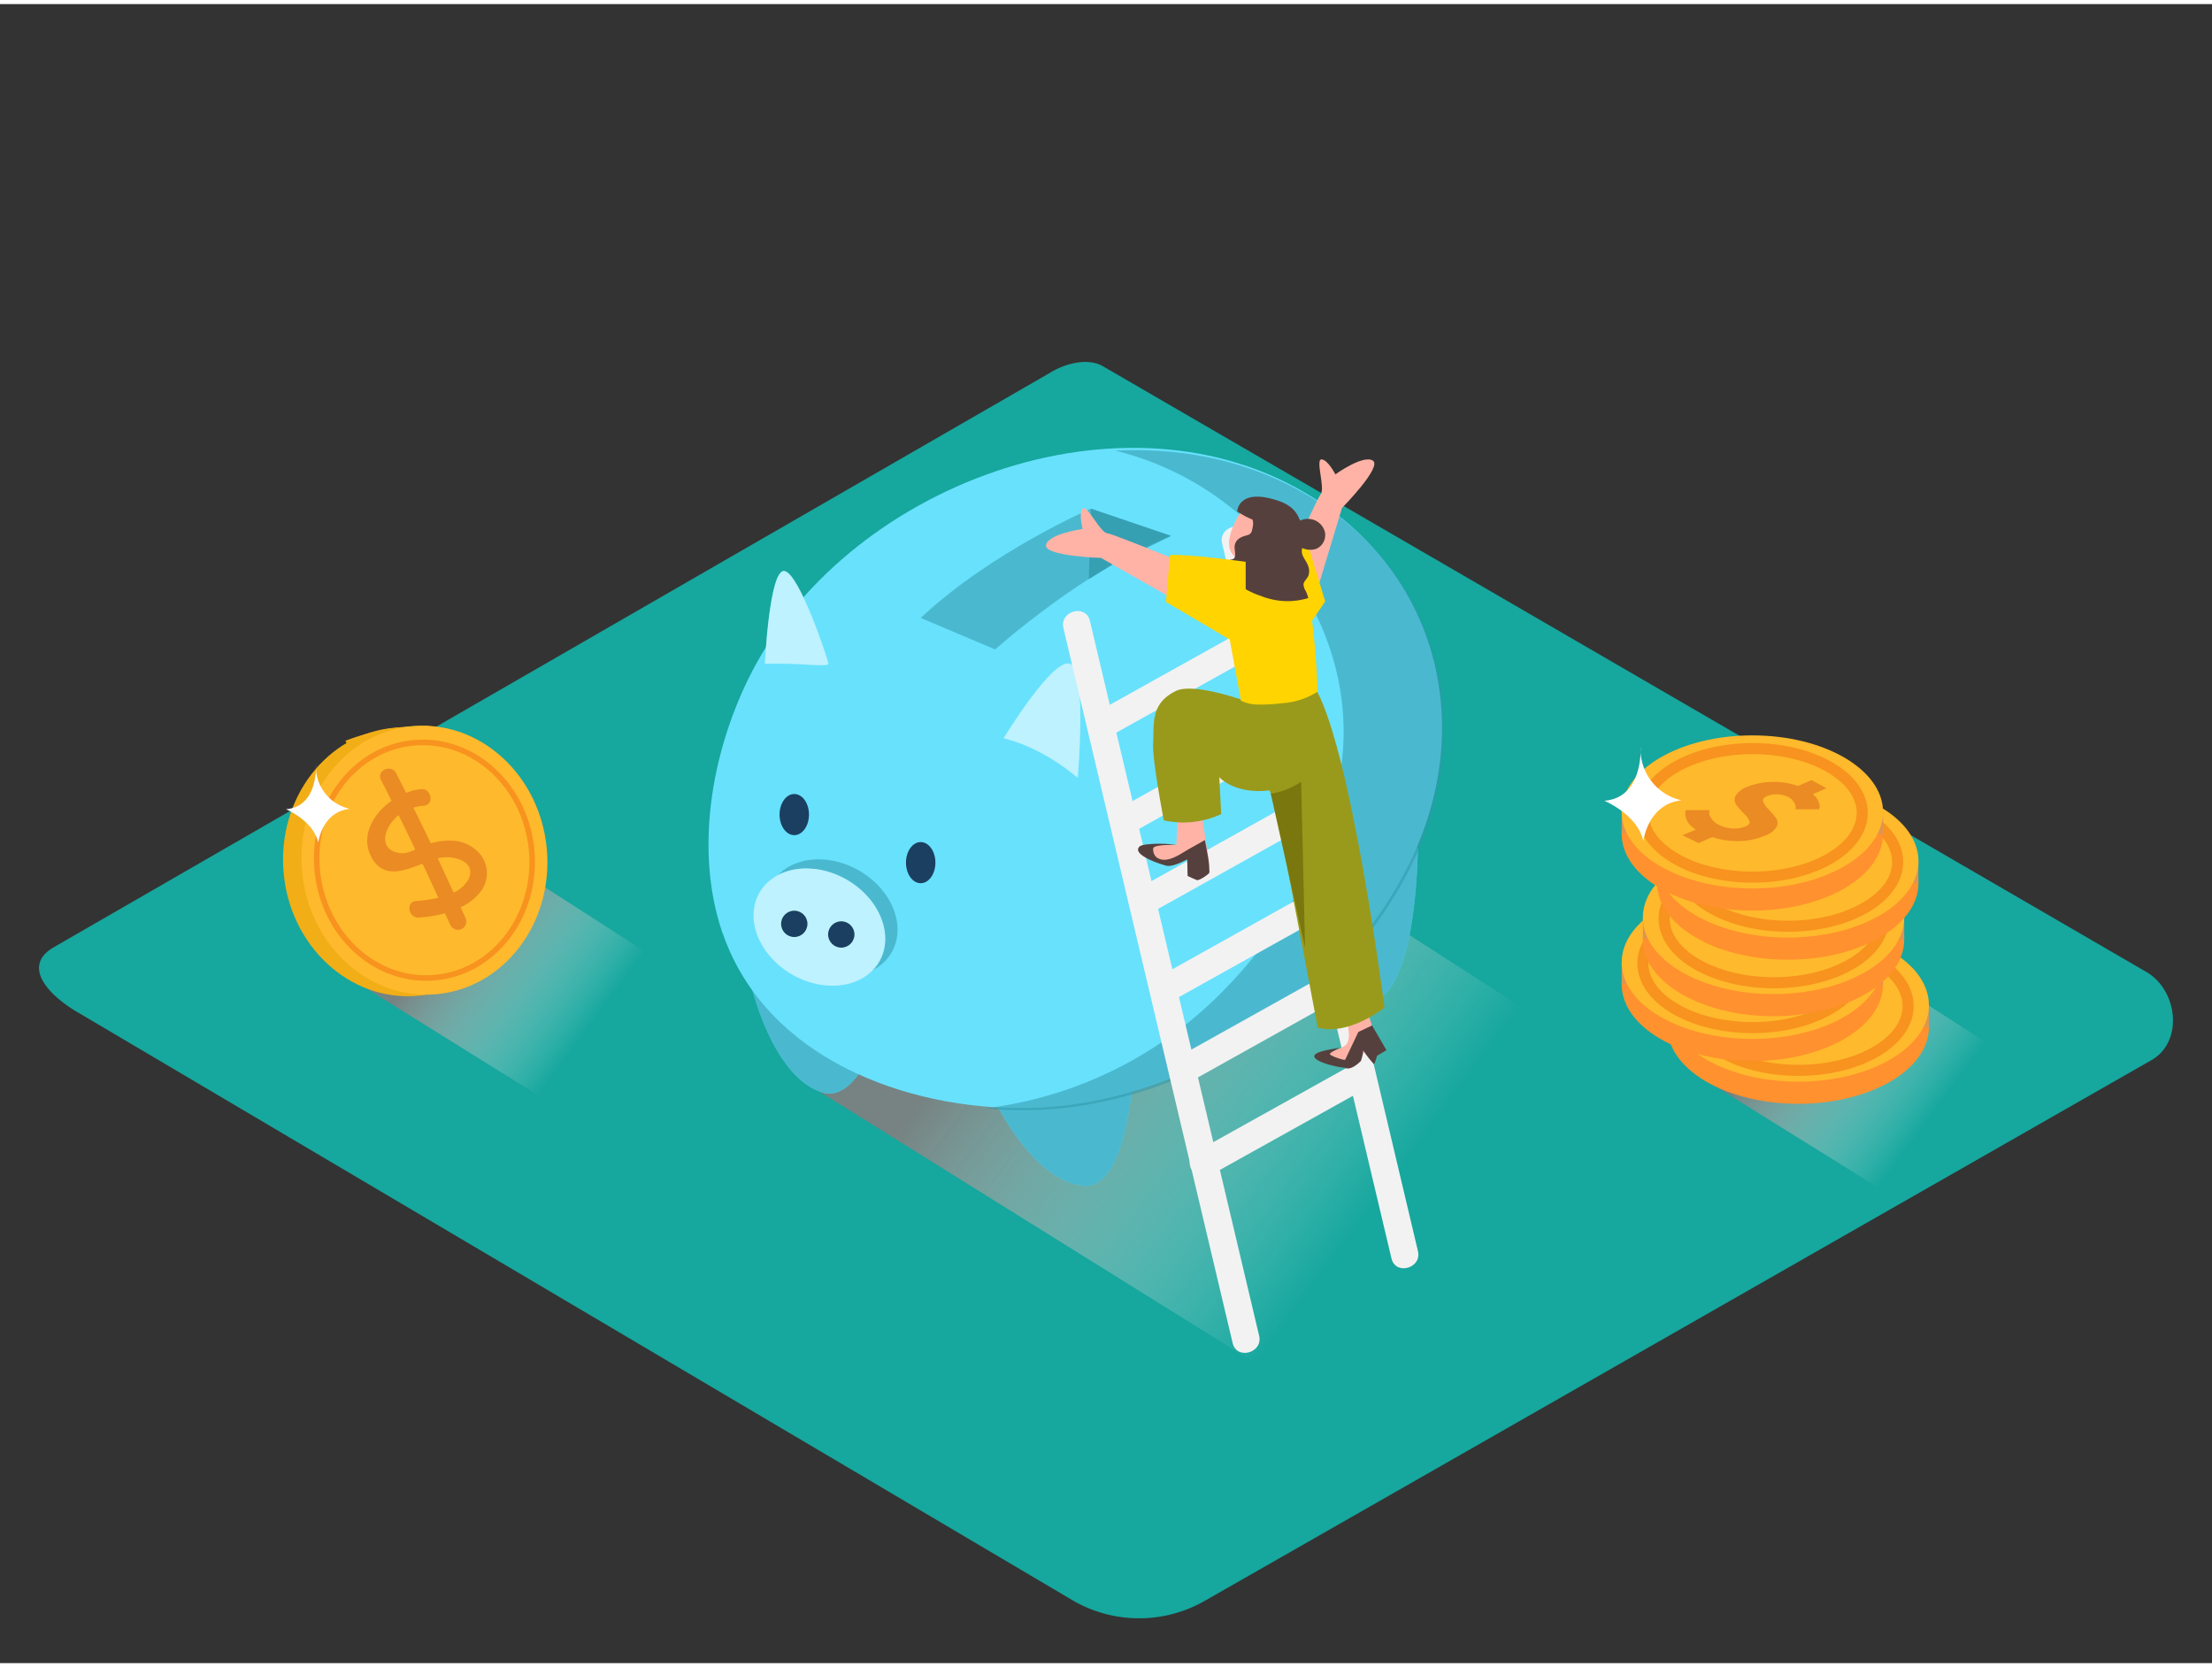 <svg xmlns="http://www.w3.org/2000/svg" xmlns:xlink="http://www.w3.org/1999/xlink" viewBox="0 0 400 300" width="406" height="306" class="illustration styles_illustrationTablet__1DWOa"><rect x="0" y="0" width="400" height="300" fill="#333333" stroke="none"/><defs><linearGradient id="linear-gradient" x1="106.34" y1="185.36" x2="81.12" y2="166.69" gradientUnits="userSpaceOnUse"><stop offset="0" stop-color="#fff" stop-opacity="0"></stop><stop offset="0.99" stop-color="gray"></stop></linearGradient><linearGradient id="linear-gradient-2" x1="348.75" y1="201.89" x2="323.27" y2="183.02" xlink:href="#linear-gradient"></linearGradient><linearGradient id="linear-gradient-3" x1="249.53" y1="216.05" x2="186.97" y2="169.73" xlink:href="#linear-gradient"></linearGradient></defs><title>PP</title><g style="isolation: isolate;"><g id="Layer_2" data-name="Layer 2"><path d="M194.28,288.83,14.56,182.61c-5.72-3.21-10.63-8.49-5.05-11.94l180.37-104c2.71-1.68,6.82-2.78,9.57-1.18L388.11,175c5.72,3.32,6.75,12.6,1,15.93L218,288.66A23.9,23.9,0,0,1,194.28,288.83Z" fill="#16a79e"></path><path d="M119.89,181.75c-2.6.8-2.35,3.48-5,4-1.64.33-2.1,4.12-3.75,4.24l-11.53,8.77-34.21-21.3L97.45,159l27.6,17.73C120.76,179.92,124.92,180.2,119.89,181.75Z" opacity="0.91" fill="url(#linear-gradient)" style="mix-blend-mode: multiply;"></path><path d="M362.44,198.24c-2.63.81-2.37,3.51-5.08,4.06-1.65.33-2.12,4.16-3.79,4.29l-11.65,8.86-34.57-21.53,32.42-18.62,27.89,17.92C363.32,196.39,367.52,196.68,362.44,198.24Z" opacity="0.91" fill="url(#linear-gradient-2)" style="mix-blend-mode: multiply;"></path><path d="M283.15,207.08c-6.46,2-5.83,8.63-12.46,10-4.06.82-5.21,10.22-9.3,10.53l-28.61,21.76L147.9,196.48l79.59-45.72,68.48,44C285.31,202.56,295.63,203.26,283.15,207.08Z" opacity="0.91" fill="url(#linear-gradient-3)" style="mix-blend-mode: multiply;"></path><path d="M251.68,144.82c-14.89,21.15-39,29.53-63.68,31.91v-2.14c0-.71-1.24-.78-1.21,0s0,1.5,0,2.25a187.73,187.73,0,0,1-22.68.55.56.56,0,0,0-.34-.12c-11-.14-17.68-9.44-21.8-18.87a31.33,31.33,0,0,0,4.65,2c6.92,2.39,15.63,3.87,22.85,2.14,4.94-1.18,12.61-6.05,8.3-11.88-2.31-3.12-6.62-4.94-10-6.67a108.78,108.78,0,0,0-14.43-6.16c-.74-.26-1.05.91-.32,1.17,7.3,2.54,15.06,5.68,21.39,10.22,2.51,1.8,4.23,4.14,2.56,7.22-1.15,2.13-3.44,3.44-5.64,4.27a25,25,0,0,1-10.54,1.19,59.8,59.8,0,0,1-11-1.8,29.18,29.18,0,0,1-8.58-3.41c-.62-1.53-1.18-3-1.68-4.51-.29-.85-.55-1.72-.79-2.6,1.55-2.2,4.81-3.91,7-4.61a36,36,0,0,1,10.7-1.25.61.61,0,0,0,0-1.21c-6.13,0-13.84.56-18.1,5.62-2.48-10.25-1.56-22.12,8.21-28.2.66-.41.05-1.46-.61-1-10.54,6.56-11.42,19.52-8.52,30.5-2,3.31-.09,6,2.72,7.92,3.78,9.2,9.84,18.58,19.63,20.7a.58.58,0,0,0,.55.43,202.23,202.23,0,0,0,20.82,0l-.05.09c-.83,2.48-1.8,12.16,3.48,10.85,1.9-.47,2.33-2.86,2.63-4.45a43.18,43.18,0,0,0,.71-7c25.11-2.41,49.6-11,64.75-32.51C253.18,144.79,252.13,144.19,251.68,144.82ZM139.2,155a4,4,0,0,1-1.18-3.72c.13.42.25.84.39,1.26.29.85.6,1.72.93,2.6ZM186,185.09a5.76,5.76,0,0,1-.47,1.68c-1.09,1.91-3.34.35-3.75-1.27a12,12,0,0,1,.53-6.67.52.52,0,0,0,0-.47q2.25-.14,4.49-.34A40.56,40.56,0,0,1,186,185.09Z" fill="#606060"></path><path d="M153.38,127.9a3.83,3.83,0,0,0-4.89-.66.6.6,0,0,0-.2.25.53.53,0,0,0-.28.17,3.59,3.59,0,0,0-.26.37h-.92a.61.61,0,0,0,0,1.21h.45a3.88,3.88,0,0,0,.76,3.3,3.37,3.37,0,0,0,4.75.41l.13-.12a3.41,3.41,0,0,0,.58-4.79Zm-1.1,3.87a2.18,2.18,0,0,1-3.32,0,2.58,2.58,0,0,1,0-3.21.62.62,0,0,0,.09-.17l.14-.06C151.35,126.73,154.42,129.64,152.28,131.77Z" fill="#606060"></path><path d="M169.42,127.2a.61.61,0,1,0,.53.53A.61.61,0,0,0,169.42,127.2Z" fill="#606060"></path><path d="M165.88,179.31c-.28-.72-1.45-.4-1.17.32,1.17,3,1.95,10.25-2,11.52-1.46.47-2-.37-2.9-1.41a14.47,14.47,0,0,1-1.79-2.48,15.38,15.38,0,0,1-1.84-5.55c-.11-.77-1.28-.44-1.17.32a16.17,16.17,0,0,0,3.17,7.64c1.05,1.36,3,3.82,5,3.14s2.82-3.5,3.26-5.21A13.36,13.36,0,0,0,165.88,179.31Z" fill="#606060"></path><path d="M233.85,164.72c-.17-.76-1.34-.44-1.17.32a12.64,12.64,0,0,1-2.15,10.26,10.11,10.11,0,0,1-3.7,3.37c-4.2,1.85-4.9-3.91-5.17-6.5-.08-.77-1.29-.78-1.21,0,.25,2.32.72,6.4,2.77,8,1.87,1.43,4.4-.37,5.89-1.58A14,14,0,0,0,233.85,164.72Z" fill="#606060"></path><path d="M172.62,131.6c-1.57-2.11-4.61-2.2-7-2-.77.05-.78,1.26,0,1.21a17.76,17.76,0,0,1,2.29,0c-.46,1.74-.74,4,.42,5.52a2.6,2.6,0,0,0,4.15,0A4,4,0,0,0,172.62,131.6Zm-.8,3.5c-.72,1.48-2.4,1.13-2.87-.34a7,7,0,0,1,.19-3.87,5.11,5.11,0,0,1,1.42.52,2.74,2.74,0,0,1,1.27,3.66v0Z" fill="#606060"></path><path d="M212.2,103l-2,.94a32.17,32.17,0,0,0-3.13-3.89c-.66-.65-1.19-1.23-2.16-1.19-1.18,0-2.33.92-3.36,1.42l-6.42,3.12-24.63,12c-.66.32-.16,1.25.49,1.08a.59.59,0,0,0,.23.73,12.84,12.84,0,0,0,6.9,2.14.61.61,0,0,0,0-1.21,11.62,11.62,0,0,1-6.28-2h-.07l19.7-9.58,9.64-4.69a14.27,14.27,0,0,1,2.68-1.3c1.47-.3,2.14.25,3.17,1.29a23.54,23.54,0,0,1,2.16,2.63q-14.29,6.83-29.17,12.29c-.73.27-.41,1.44.32,1.17q15.09-5.51,29.58-12.47l.27.35-32.73,18a.59.59,0,1,0,.61,1q16.68-9.1,33.28-18.31a.62.62,0,0,0,.12-1l-.49-.65,1.86-.88C213.39,103.66,212.9,102.62,212.2,103Z" fill="#619eb0"></path><path d="M158.92,147.09a.61.61,0,0,0-1.21,0,3.46,3.46,0,0,0,.83,2.11.59.59,0,0,0-.84.53c0,.85-.27,2.24.5,2.84a1.65,1.65,0,0,0,1.93-.08C162.28,150.85,158.91,148.67,158.92,147.09Zm.13,4.53c-.23-.08-.13-1.6-.14-1.89h0l.19.27c.18.09.92,1.9-.05,1.58Z" fill="#619eb0"></path><path d="M179.37,197.32s7,15.37,16.47,16.35,9.55-27.75,9.55-27.75S185,174.74,179.37,197.32Z" fill="#68e1fd"></path><path d="M230.37,164s7,15.37,16.47,16.35,9.55-27.75,9.55-27.75S236,141.39,230.37,164Z" fill="#68e1fd"></path><path d="M135.85,177.46s3.74,16.46,12.82,19.35,15-25.25,15-25.25S145.92,156.49,135.85,177.46Z" fill="#68e1fd"></path><path d="M179.37,197.32s7,15.37,16.47,16.35,9.55-27.75,9.55-27.75S185,174.74,179.37,197.32Z" fill="#3099aa" opacity="0.54"></path><path d="M230.37,164s7,15.37,16.47,16.35,9.55-27.75,9.55-27.75S236,141.39,230.37,164Z" fill="#3099aa" opacity="0.54"></path><path d="M135.85,177.46s3.74,16.46,12.82,19.35,15-25.25,15-25.25S145.92,156.49,135.85,177.46Z" fill="#3099aa" opacity="0.54"></path><path d="M130.78,168.28c7.81,22.24,33,31.72,55.07,31.34,28.15-.49,56.56-19,69-44.22,11.9-24.06,5.67-51.58-17.35-66.12C203.34,67.7,152.35,87.23,135.33,122c-6.7,13.68-9.69,31-4.78,45.69Z" fill="#68e1fd"></path><path d="M166.49,111l13.46,5.7h0s16.33-14.63,31.81-20.55l-14.48-4.92S179.28,99,166.49,111Z" fill="#3099aa" opacity="0.54"></path><polygon points="197.28 91.25 196.89 103.99 201.24 101.32 211.76 96.17 197.28 91.25" fill="#3099aa" opacity="0.76"></polygon><path d="M237.9,89.69c-10.91-6.89-23.53-9.58-36.21-8.94a54.39,54.39,0,0,1,29.88,19.38c9.05,11.66,13.32,25.6,10.57,40.26-2.79,14.85-11.24,28.48-21.9,39A72.42,72.42,0,0,1,182.57,199c-1.42.27-2.85.51-4.3.72a75.16,75.16,0,0,0,7.93.29c28.15-.49,56.56-19,69-44.22C267.15,131.74,260.93,104.23,237.9,89.69Z" fill="#3099aa" opacity="0.54"></path><ellipse cx="166.49" cy="155.25" rx="2.66" ry="3.72" fill="#1b3f60"></ellipse><ellipse cx="150.39" cy="165.26" rx="9.9" ry="12.5" transform="translate(-67.81 213.36) rotate(-60.13)" fill="#68e1fd"></ellipse><ellipse cx="150.39" cy="165.26" rx="9.9" ry="12.5" transform="translate(-67.81 213.36) rotate(-60.13)" fill="#3099aa" opacity="0.54"></ellipse><ellipse cx="148.17" cy="166.9" rx="9.9" ry="12.5" transform="translate(-70.35 212.27) rotate(-60.13)" fill="#68e1fd"></ellipse><ellipse cx="148.17" cy="166.9" rx="9.9" ry="12.5" transform="translate(-70.35 212.27) rotate(-60.13)" fill="#fff" opacity="0.56"></ellipse><circle cx="152.13" cy="168.24" r="2.38" fill="#1b3f60"></circle><ellipse cx="143.63" cy="146.56" rx="2.66" ry="3.72" fill="#1b3f60"></ellipse><circle cx="143.63" cy="166.32" r="2.38" fill="#1b3f60"></circle><path d="M138.31,119.3s.81-17,3.49-16.79,8,16.12,8,16.79S144.08,119.07,138.31,119.3Z" fill="#68e1fd"></path><path d="M181.47,132.77s9-14.8,12.07-13.47,1.35,20.64,1.35,20.64S188.84,134.51,181.47,132.77Z" fill="#68e1fd"></path><path d="M138.31,119.3s.81-17,3.49-16.79,8,16.12,8,16.79S144.08,119.07,138.31,119.3Z" fill="#fff" opacity="0.56"></path><path d="M181.47,132.77s9-14.8,12.07-13.47,1.35,20.64,1.35,20.64S188.84,134.51,181.47,132.77Z" fill="#fff" opacity="0.56"></path><path d="M62.47,133.21a40.24,40.24,0,0,1,14.37-2.7c7.85.06-9.32,14.08-9.32,14.08" fill="#f2ae16"></path><ellipse cx="73.41" cy="155.1" rx="22.22" ry="24.33" transform="translate(-12.92 6.8) rotate(-4.88)" fill="#f2ae16"></ellipse><ellipse cx="76.74" cy="154.82" rx="22.22" ry="24.33" transform="translate(-12.88 7.08) rotate(-4.88)" fill="#ffb92c"></ellipse><ellipse cx="76.74" cy="154.82" rx="19.47" ry="21.32" transform="translate(-12.88 7.08) rotate(-4.88)" fill="none" stroke="#f7931e" stroke-miterlimit="10"></ellipse><path d="M85.9,152.82c-2.26-1.9-5.3-1.8-8-1.07q-1.55-3.24-3.15-6.45a9,9,0,0,1,1.87-.34c1.93-.14,1.47-3.1-.44-3a9.44,9.44,0,0,0-2.75.67c-.6-1.18-1.19-2.37-1.79-3.55-.88-1.71-3.62-.5-2.74,1.22.64,1.25,1.27,2.51,1.9,3.76-3.55,2.52-5.94,6.9-3.23,10.86,2,2.92,5.2,1.9,8,.84l.83-.33q1.46,3.08,2.87,6.18a25.13,25.13,0,0,1-4,.57c-1.93.12-1.47,3.08.44,3a23.43,23.43,0,0,0,4.75-.78c.32.72.65,1.43,1,2.14a1.5,1.5,0,0,0,2.74-1.22c-.29-.66-.6-1.32-.9-2a9.73,9.73,0,0,0,3.73-3A5.46,5.46,0,0,0,85.9,152.82ZM73,153.56c-2.91,0-4.06-1.88-2.92-4.37a6.79,6.79,0,0,1,2-2.52q1.53,3.08,3,6.19A6.06,6.06,0,0,1,73,153.56Zm11.52,5a5.46,5.46,0,0,1-2.5,2.1q-1.41-3.1-2.87-6.18c.26-.06.52-.13.79-.16C82.3,154,86.46,155.15,84.56,158.57Z" fill="#ea8b24"></path><path d="M57.13,137.52s.49,7.6-5.42,8.07c0,0,5,2.08,5.84,6.06,0,0,.62-5.56,5.7-6.13A7.82,7.82,0,0,1,57.13,137.52Z" fill="#fff"></path><ellipse cx="325.18" cy="185.02" rx="23.63" ry="13.84" fill="#ff912e"></ellipse><polygon points="301.55 185.02 301.55 181.02 304.12 184.22 301.55 185.02" fill="#e0944f"></polygon><polygon points="348.81 181.02 348.81 185.02 345.81 185.02 348 181.81 348.81 181.02" fill="#e0944f"></polygon><ellipse cx="325.18" cy="181.02" rx="23.63" ry="13.84" fill="#ffb92c"></ellipse><path d="M337.16,179.17a1.85,1.85,0,0,1,.19,1l-.09.37-4.31,0a2,2,0,0,0,.08-.37,1.61,1.61,0,0,0-.26-.79,2.36,2.36,0,0,0-1-1,4.72,4.72,0,0,0-2-.53,4.37,4.37,0,0,0-1.93.3q-.91.39-.7,1a3.74,3.74,0,0,0,.92,1.35,16.42,16.42,0,0,1,1.31,1.5,1.57,1.57,0,0,1,.23,1.66,3.72,3.72,0,0,1-2.1,1.63,12.41,12.41,0,0,1-4.57,1,14.62,14.62,0,0,1-5-.71l-2.48,1.07-2.91-1.42,2.41-1a5.44,5.44,0,0,1-1.16-1,3.07,3.07,0,0,1-.57-1,3.17,3.17,0,0,1-.15-.78,1.69,1.69,0,0,1,0-.54l.09-.21h4.31a3.44,3.44,0,0,0-.1.44,1.84,1.84,0,0,0,.35,1,3.24,3.24,0,0,0,1.43,1.22,6.13,6.13,0,0,0,2.51.65,5.22,5.22,0,0,0,2.31-.37q.9-.39.67-1a3.73,3.73,0,0,0-1-1.35,13.81,13.81,0,0,1-1.32-1.5,1.55,1.55,0,0,1-.18-1.67,4,4,0,0,1,2.2-1.66,11.87,11.87,0,0,1,4.39-.86,12.66,12.66,0,0,1,4.68.73l2.48-1.06,2.71,1.47-2.48,1.07A3.53,3.53,0,0,1,337.16,179.17Z" fill="#ea8b24"></path><ellipse cx="325.22" cy="181.19" rx="19.83" ry="11.62" fill="none" stroke="#f7931e" stroke-miterlimit="10" stroke-width="2"></ellipse><ellipse cx="316.88" cy="177.29" rx="23.63" ry="13.84" fill="#ff912e"></ellipse><polygon points="293.25 177.29 293.25 173.29 295.82 176.49 293.25 177.29" fill="#e0944f"></polygon><polygon points="340.51 173.29 340.51 177.29 337.51 177.29 339.7 174.08 340.51 173.29" fill="#e0944f"></polygon><ellipse cx="316.88" cy="173.29" rx="23.63" ry="13.84" fill="#ffb92c"></ellipse><path d="M328.86,171.44a1.85,1.85,0,0,1,.19,1l-.09.37-4.31,0a2,2,0,0,0,.08-.37,1.61,1.61,0,0,0-.26-.79,2.36,2.36,0,0,0-1-1,4.72,4.72,0,0,0-2-.53,4.37,4.37,0,0,0-1.93.3q-.91.39-.7,1a3.74,3.74,0,0,0,.92,1.35,16.42,16.42,0,0,1,1.31,1.5,1.57,1.57,0,0,1,.23,1.66,3.72,3.72,0,0,1-2.1,1.63,12.41,12.41,0,0,1-4.57,1,14.62,14.62,0,0,1-5-.71L307.09,179l-2.91-1.42,2.41-1a5.44,5.44,0,0,1-1.16-1,3.07,3.07,0,0,1-.57-1,3.17,3.17,0,0,1-.15-.78,1.69,1.69,0,0,1,0-.54l.09-.21h4.31a3.44,3.44,0,0,0-.1.44,1.84,1.84,0,0,0,.35,1,3.24,3.24,0,0,0,1.43,1.22,6.13,6.13,0,0,0,2.51.65,5.22,5.22,0,0,0,2.31-.37q.9-.39.67-1a3.73,3.73,0,0,0-1-1.35,13.81,13.81,0,0,1-1.32-1.5,1.55,1.55,0,0,1-.18-1.67,4,4,0,0,1,2.2-1.66,11.87,11.87,0,0,1,4.39-.86,12.66,12.66,0,0,1,4.68.73l2.48-1.06,2.71,1.47-2.48,1.07A3.53,3.53,0,0,1,328.86,171.44Z" fill="#ea8b24"></path><ellipse cx="316.92" cy="173.46" rx="19.83" ry="11.62" fill="none" stroke="#f7931e" stroke-miterlimit="10" stroke-width="2"></ellipse><ellipse cx="320.71" cy="169.18" rx="23.63" ry="13.84" fill="#ff912e"></ellipse><polygon points="297.09 169.18 297.09 165.18 299.66 168.38 297.09 169.18" fill="#e0944f"></polygon><polygon points="344.34 165.18 344.34 169.18 341.34 169.18 343.54 165.97 344.34 165.18" fill="#e0944f"></polygon><ellipse cx="320.71" cy="165.18" rx="23.63" ry="13.84" fill="#ffb92c"></ellipse><path d="M332.7,163.33a1.85,1.85,0,0,1,.19,1l-.09.37-4.31,0a2,2,0,0,0,.08-.37,1.61,1.61,0,0,0-.26-.79,2.36,2.36,0,0,0-1-1,4.72,4.72,0,0,0-2-.53,4.37,4.37,0,0,0-1.93.3q-.91.39-.7,1a3.74,3.74,0,0,0,.92,1.35,16.42,16.42,0,0,1,1.31,1.5,1.57,1.57,0,0,1,.23,1.66,3.72,3.72,0,0,1-2.1,1.63,12.41,12.41,0,0,1-4.57,1,14.62,14.62,0,0,1-5-.71l-2.48,1.07L308,169.5l2.41-1a5.44,5.44,0,0,1-1.16-1,3.07,3.07,0,0,1-.57-1,3.17,3.17,0,0,1-.15-.78,1.69,1.69,0,0,1,0-.54l.09-.21H313a3.44,3.44,0,0,0-.1.44,1.84,1.84,0,0,0,.35,1,3.24,3.24,0,0,0,1.43,1.22,6.13,6.13,0,0,0,2.51.65,5.22,5.22,0,0,0,2.31-.37q.9-.39.67-1a3.73,3.73,0,0,0-1-1.35,13.81,13.81,0,0,1-1.32-1.5,1.55,1.55,0,0,1-.18-1.67,4,4,0,0,1,2.2-1.66,11.87,11.87,0,0,1,4.39-.86,12.66,12.66,0,0,1,4.68.73l2.48-1.06,2.71,1.47L331.67,162A3.53,3.53,0,0,1,332.7,163.33Z" fill="#ea8b24"></path><ellipse cx="320.76" cy="165.35" rx="19.83" ry="11.62" fill="none" stroke="#f7931e" stroke-miterlimit="10" stroke-width="2"></ellipse><ellipse cx="323.29" cy="158.96" rx="23.63" ry="13.84" fill="#ff912e"></ellipse><polygon points="299.66 158.96 299.66 154.96 302.23 158.16 299.66 158.96" fill="#e0944f"></polygon><polygon points="346.91 154.96 346.91 158.96 343.92 158.96 346.11 155.75 346.91 154.96" fill="#e0944f"></polygon><ellipse cx="323.29" cy="154.96" rx="23.63" ry="13.84" fill="#ffb92c"></ellipse><path d="M335.27,153.11a1.85,1.85,0,0,1,.19,1l-.09.37-4.31,0a2,2,0,0,0,.08-.37,1.61,1.61,0,0,0-.26-.79,2.36,2.36,0,0,0-1-1,4.72,4.72,0,0,0-2-.53,4.37,4.37,0,0,0-1.93.3q-.91.39-.7,1a3.74,3.74,0,0,0,.92,1.35,16.42,16.42,0,0,1,1.31,1.5,1.57,1.57,0,0,1,.23,1.66,3.72,3.72,0,0,1-2.1,1.63,12.41,12.41,0,0,1-4.57,1,14.62,14.62,0,0,1-5-.71l-2.48,1.07-2.91-1.42,2.41-1a5.44,5.44,0,0,1-1.16-1,3.07,3.07,0,0,1-.57-1,3.17,3.17,0,0,1-.15-.78,1.69,1.69,0,0,1,0-.54l.09-.21h4.31a3.44,3.44,0,0,0-.1.44,1.84,1.84,0,0,0,.35,1,3.24,3.24,0,0,0,1.43,1.22,6.13,6.13,0,0,0,2.51.65,5.22,5.22,0,0,0,2.31-.37q.9-.39.67-1a3.73,3.73,0,0,0-1-1.35,13.81,13.81,0,0,1-1.32-1.5,1.55,1.55,0,0,1-.18-1.67,4,4,0,0,1,2.2-1.66,11.87,11.87,0,0,1,4.39-.86,12.66,12.66,0,0,1,4.68.73l2.48-1.06,2.71,1.47-2.48,1.07A3.53,3.53,0,0,1,335.27,153.11Z" fill="#ea8b24"></path><ellipse cx="323.33" cy="155.13" rx="19.83" ry="11.62" fill="none" stroke="#f7931e" stroke-miterlimit="10" stroke-width="2"></ellipse><ellipse cx="316.88" cy="150.08" rx="23.63" ry="13.84" fill="#ff912e"></ellipse><polygon points="293.25 150.08 293.25 146.08 295.82 149.28 293.25 150.08" fill="#e0944f"></polygon><polygon points="340.51 146.08 340.51 150.08 337.51 150.08 339.7 146.87 340.51 146.08" fill="#e0944f"></polygon><ellipse cx="316.88" cy="146.08" rx="23.63" ry="13.84" fill="#ffb92c"></ellipse><path d="M328.86,144.23a1.85,1.85,0,0,1,.19,1l-.09.37-4.31,0a2,2,0,0,0,.08-.37,1.61,1.61,0,0,0-.26-.79,2.36,2.36,0,0,0-1-1,4.72,4.72,0,0,0-2-.53,4.37,4.37,0,0,0-1.93.3q-.91.39-.7,1a3.74,3.74,0,0,0,.92,1.35,16.42,16.42,0,0,1,1.31,1.5,1.57,1.57,0,0,1,.23,1.66,3.72,3.72,0,0,1-2.1,1.63,12.41,12.41,0,0,1-4.57,1,14.62,14.62,0,0,1-5-.71l-2.48,1.07-2.91-1.42,2.41-1a5.44,5.44,0,0,1-1.16-1,3.07,3.07,0,0,1-.57-1,3.17,3.17,0,0,1-.15-.78,1.69,1.69,0,0,1,0-.54l.09-.21h4.31a3.44,3.44,0,0,0-.1.44,1.84,1.84,0,0,0,.35,1,3.24,3.24,0,0,0,1.43,1.22,6.13,6.13,0,0,0,2.51.65,5.22,5.22,0,0,0,2.31-.37q.9-.39.67-1a3.73,3.73,0,0,0-1-1.35,13.81,13.81,0,0,1-1.32-1.5,1.55,1.55,0,0,1-.18-1.67,4,4,0,0,1,2.2-1.66,11.87,11.87,0,0,1,4.39-.86,12.66,12.66,0,0,1,4.68.73l2.48-1.06,2.71,1.47-2.48,1.07A3.53,3.53,0,0,1,328.86,144.23Z" fill="#ea8b24"></path><ellipse cx="316.92" cy="146.25" rx="19.83" ry="11.62" fill="none" stroke="#f7931e" stroke-miterlimit="10" stroke-width="2"></ellipse><path d="M296.67,134.3s.6,9.2-6.56,9.76c0,0,6.06,2.51,7.06,7.33,0,0,.75-6.72,6.9-7.41A9.46,9.46,0,0,1,296.67,134.3Z" fill="#fff"></path><path d="M225.81,96.23l30.6,129.27c.74,3.11-4.06,4.44-4.79,1.32L221,97.55c-.74-3.11,4.06-4.44,4.79-1.32Z" fill="#f2f2f2"></path><path d="M197.09,111.53l30.6,129.27c.74,3.11-4.06,4.44-4.79,1.32L192.3,112.85c-.74-3.11,4.06-4.44,4.79-1.32Z" fill="#f2f2f2"></path><path d="M229,116.62l-28.71,16c-2.8,1.56-5.3-2.73-2.51-4.29l28.71-16c2.8-1.56,5.3,2.73,2.51,4.29Z" fill="#f2f2f2"></path><path d="M232,134.59,204.45,150c-2.8,1.56-5.3-2.73-2.51-4.29l27.54-15.38c2.8-1.56,5.3,2.73,2.51,4.29Z" fill="#f2f2f2"></path><path d="M235.32,149.15l-27.5,15.36c-2.8,1.56-5.3-2.73-2.51-4.29l27.5-15.36c2.8-1.56,5.3,2.73,2.51,4.29Z" fill="#f2f2f2"></path><path d="M239.65,164.8,212.4,180c-2.8,1.56-5.3-2.73-2.51-4.29l27.25-15.22c2.8-1.56,5.3,2.73,2.51,4.29Z" fill="#f2f2f2"></path><path d="M243.4,179.13l-27.3,15.25c-2.8,1.56-5.3-2.73-2.51-4.29l27.3-15.25c2.8-1.56,5.3,2.73,2.51,4.29Z" fill="#f2f2f2"></path><path d="M247.56,195.79l-28.71,16c-2.8,1.56-5.3-2.73-2.51-4.29l28.71-16c2.8-1.56,5.3,2.73,2.51,4.29Z" fill="#f2f2f2"></path><path d="M207.36,152.1a31.44,31.44,0,0,1,5.35-.07s.32-5.85.22-6h4.32s1.31,8.56,1.4,9.42c.16,1.57-1.72,2.26-2.16,2.25a7.68,7.68,0,0,1-.93-.27,13,13,0,0,0,0-2.48c-.06-.37-.17-.63-.54-.73a5.92,5.92,0,0,0-2.52.5c-.78.23-1.55.5-2.33.73-1.85-.74-3.42-1.47-3.58-1.82C206.19,152.75,205.81,152.58,207.36,152.1Z" fill="#ffb3a6"></path><path d="M205.9,152.54l.09-.13c.31-.37,1.2-.43,1.62-.48a21.11,21.11,0,0,1,5.1.12s-4.09-.13-4.17.61a1.93,1.93,0,0,0,.58,1.62c1.84,1.32,4.3-.6,5.86-1.48l2.91-1.63.45,2.46a18.49,18.49,0,0,1,.36,3.41c-.17.37-1.88,1.51-2.28,1.36s-1.66-.74-1.66-.74l-.08-3s-2.4,1.35-3.62,1.17C210.14,155.65,205,154,205.9,152.54Z" fill="#56403d"></path><path d="M220.49,139.8l.34,6.67a16.26,16.26,0,0,1-10.38,1.13c-.72-3.83-2.08-11.47-1.93-14,.2-3.47-.54-7.1,4.11-9.39,3.57-1.75,14.46,2.47,14.46,2.47l8.19,14C224.81,144.79,220.49,139.8,220.49,139.8Z" fill="#999a1c"></path><path d="M241.55,189.16c.67-.31,1.66-.6,2.08-1.27a4.07,4.07,0,0,0,.21-2.41q-.08-1.15-.24-2.28a.38.38,0,0,0,.11-.29,13.78,13.78,0,0,0-.21-1.86l3.1-.63a56.74,56.74,0,0,1,1.92,5.82c0,.62-2.58,5-4.06,5.42s-5.82-.44-6.24-1l0-.05C239.33,190.15,240.45,189.67,241.55,189.16Z" fill="#ffb3a6"></path><path d="M245.64,186.61s-1.1,5.28-1.66,5.68-7.06-1-6.24-2.25c.52-.83,4.32-1.21,4.64-1.35,0,0-1.93.86-1.89,1.18s2.67,1.22,2.77,1,2.37-5,2.37-5l2.48-1.18,2.61,4.48-1.71,1s-.4,1.49-.58,1.5a20.89,20.89,0,0,1-1.92-2.46,7,7,0,0,1-.43,1.93c-.24.21-2.14,2.15-3.23.93l1.55-2.16" fill="#56403d"></path><path d="M227.72,137.32c-2-6.55-2.05-5.38-3.36-10.79l13.11-3.44c6.68,10,12.89,58.37,12.89,58.37s-6.47,5.21-12.07,3.61c0,0-7.57-39.89-7.59-39.93C229.6,142.42,229.56,141.91,227.72,137.32Z" fill="#999a1c"></path><path d="M229.8,142.79a13.81,13.81,0,0,0,5.49-2.17l.71,30Z" fill="#7a770e"></path><path d="M230.75,106s7.25-16.34,8.08-17.38-1-6.35.15-6.29,2.5,2.71,2.5,2.71,5-3.61,6.77-2.49-5.58,8.57-5.58,8.57l-6.11,20.24" fill="#ffb3a6"></path><path d="M218.05,102.69s-16.51-6.84-17.83-7-3.66-5.29-4.44-4.46,0,3.69,0,3.69-6.1.82-6.62,2.86,9.95,2.37,9.95,2.37l18.37,10.46" fill="#ffb3a6"></path><polyline points="230.51 100.94 236 96.09 239.64 108.01 235.08 114.71" fill="#ffd400"></polyline><path d="M221.94,103.84h.51c2.63,0,5.55-3.58,5.55-3.58s1-8.2,5.62-1.6c3.49,4.93,4.41,18.91,4.65,25.67a13.53,13.53,0,0,1-6.6,2.1,28,28,0,0,1-4.57.22,6.77,6.77,0,0,1-2.7-.69l-2-10.92A110.67,110.67,0,0,0,221.94,103.84Z" fill="#ffd400"></path><path d="M224.69,91.33s-4.49,6.29-1.27,8.67,6.41-.38,6.82-1.15S231.48,91.77,224.69,91.33Z" fill="#ffb3a6"></path><path d="M224.57,90.27a7.41,7.41,0,0,1,6.2,0,9,9,0,0,1,4.36,3.13,3,3,0,0,1,1.6-.3,3.16,3.16,0,0,1,2.86,2.38,2.73,2.73,0,0,1-1.51,3,3.45,3.45,0,0,1-2.62-.13l0,.16c-.3,1.26.82,2.08,1.14,3.23a2.56,2.56,0,0,1,0,1.62c-.2.52-.83,1-.89,1.56a2.58,2.58,0,0,0,.41,1.22,5.71,5.71,0,0,1,.45,1.27,12.91,12.91,0,0,1-8.59-.4,14.41,14.41,0,0,1-7.33-5.39,2.14,2.14,0,0,1,.64-.66,8,8,0,0,1,1.63-.58c.81-.33.22-1.75.35-2.46.22-1.21,1.18-1.59,2.24-1.87.77-.2.87-.64,1-1.39a2.83,2.83,0,0,0-.11-1.75,1,1,0,0,1-.61-.22,5.26,5.26,0,0,0-1.13-.7.87.87,0,0,1-.37-1.15A.71.71,0,0,1,224.57,90.27Z" fill="#56403d"></path><path d="M226.88,93.36a13.81,13.81,0,0,1-3.15-1.63c0-.11.27-4.38,7.56-1.87s2.48,11,2.48,11" fill="#56403d"></path><path d="M225.26,100.85s-11.21-1.53-13.7-1.2l-.71,8.46,14.41,8.5" fill="#ffd400"></path></g></g></svg>